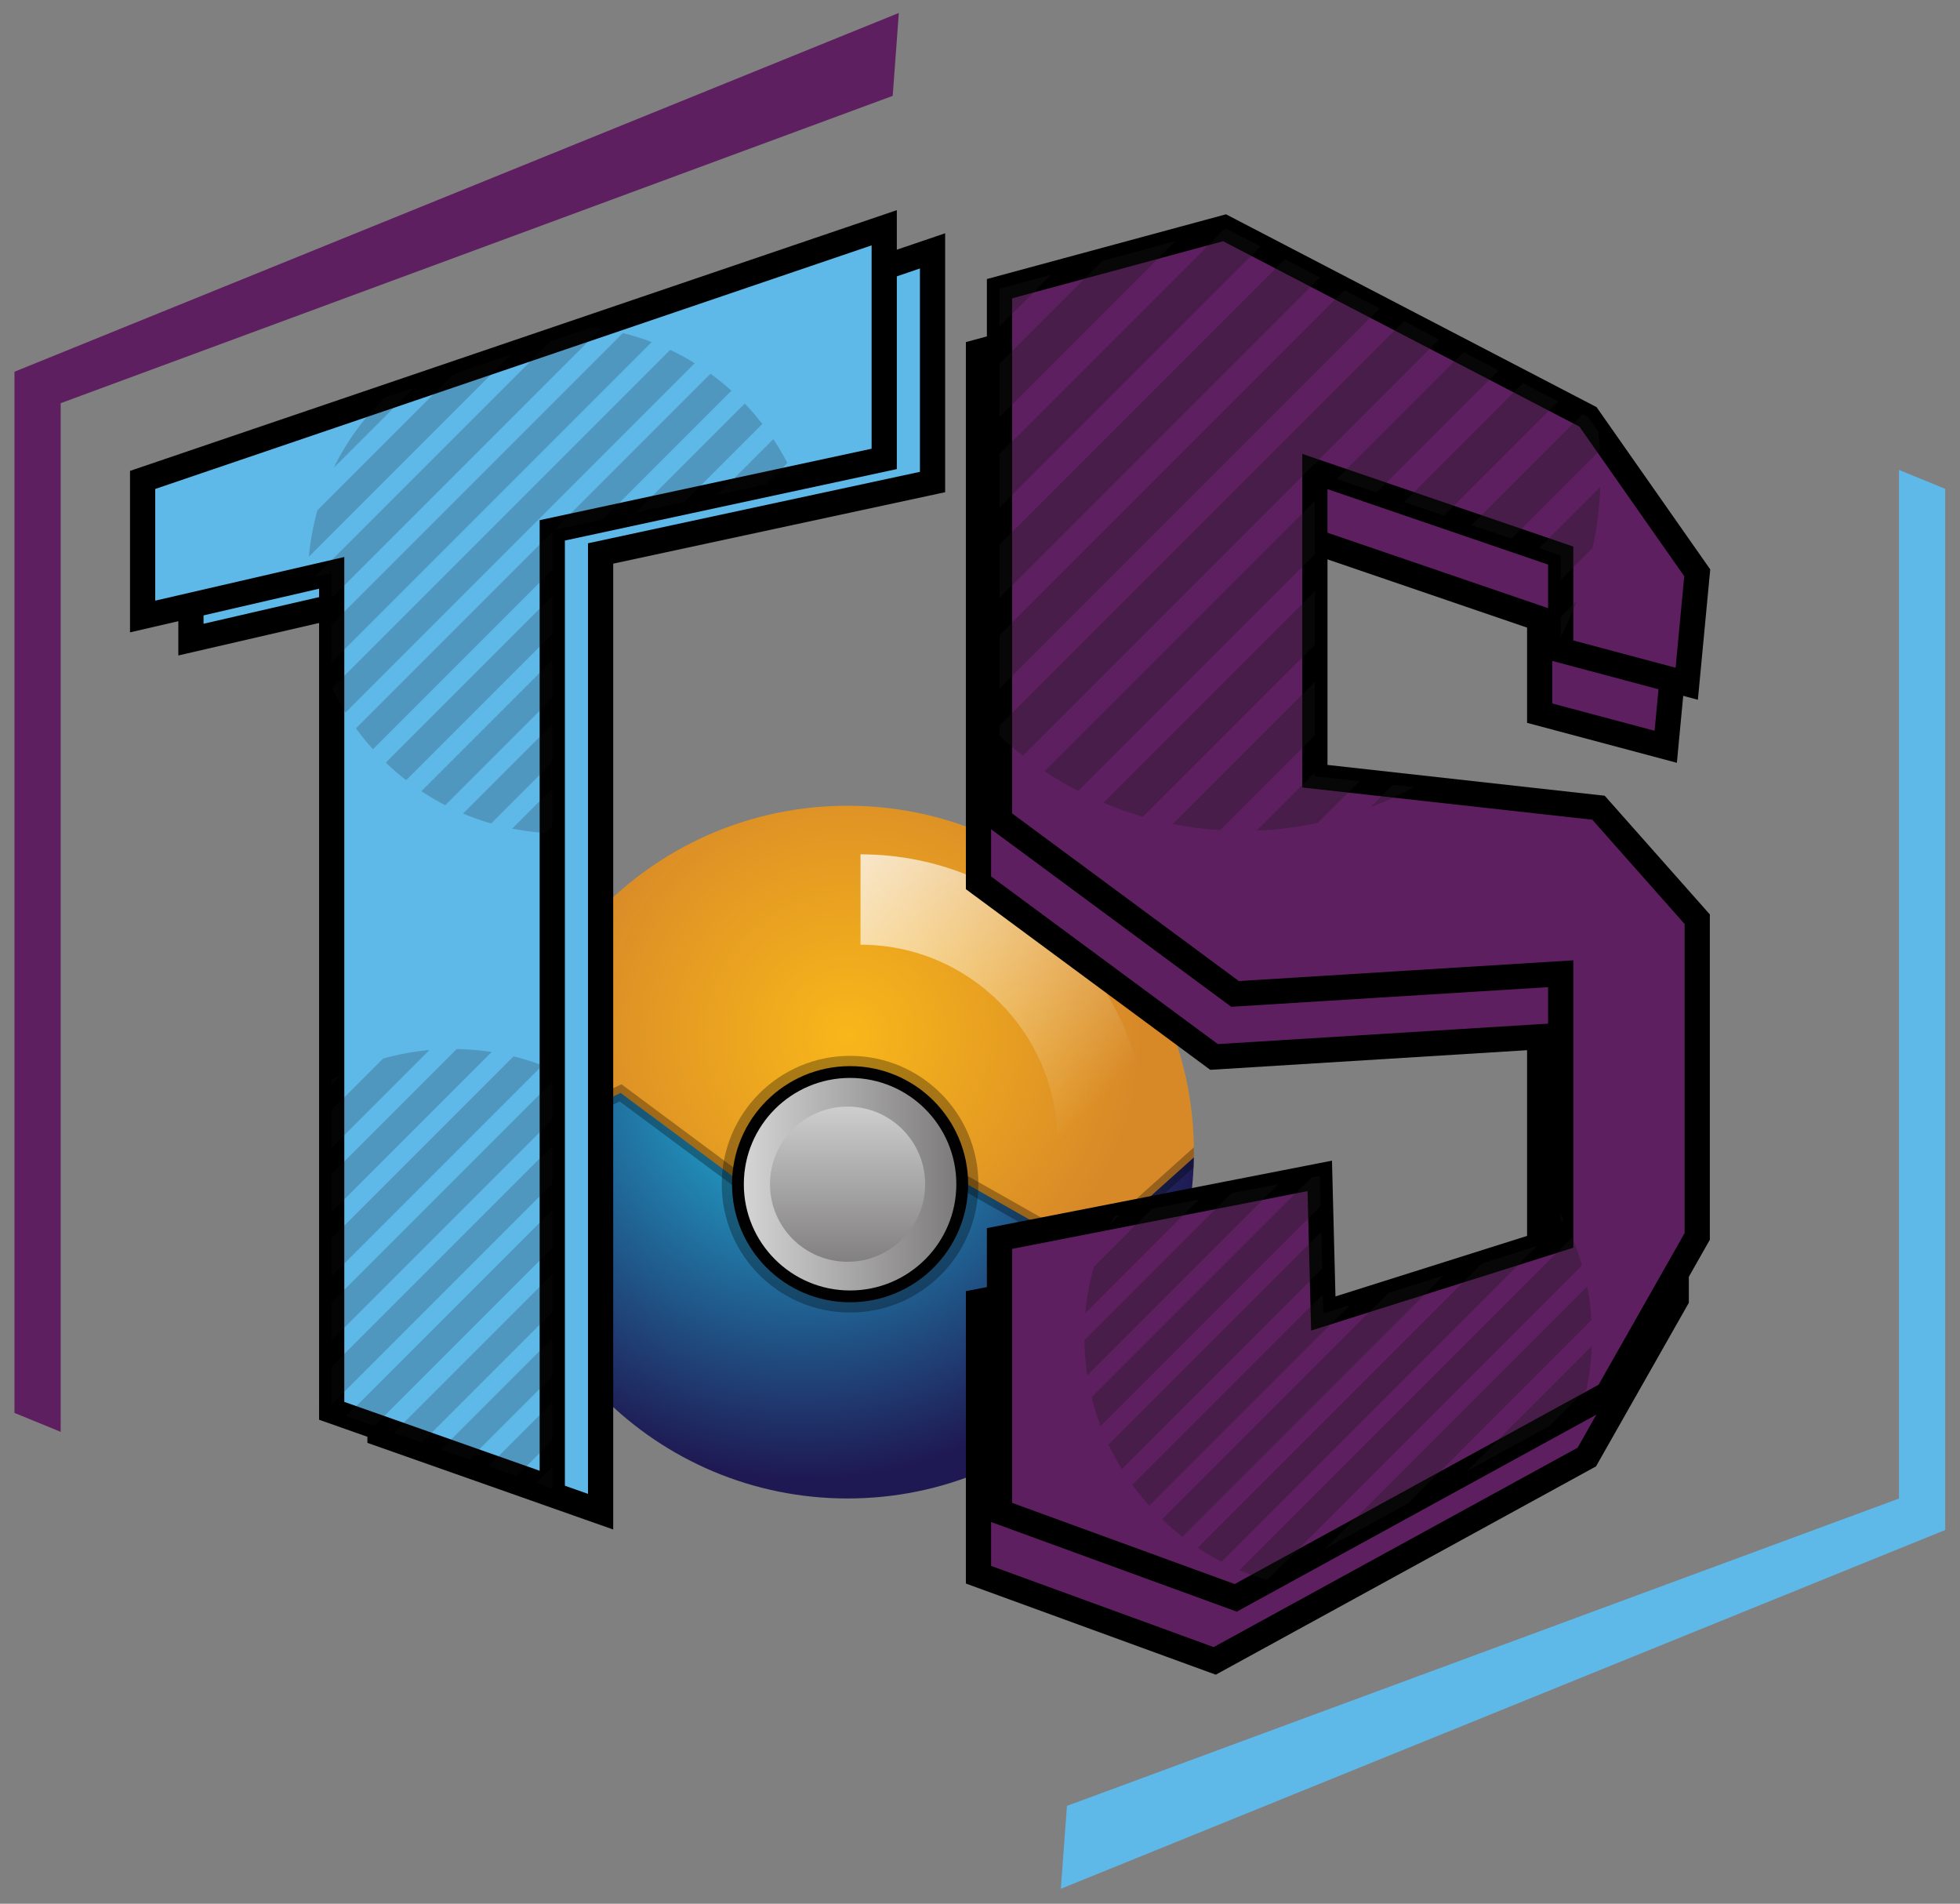 <?xml version="1.0" encoding="utf-8"?>
<!-- Generator: Adobe Illustrator 16.0.0, SVG Export Plug-In . SVG Version: 6.00 Build 0)  -->
<!DOCTYPE svg PUBLIC "-//W3C//DTD SVG 1.1//EN" "http://www.w3.org/Graphics/SVG/1.1/DTD/svg11.dtd">
<svg version="1.1" xmlns="http://www.w3.org/2000/svg" xmlns:xlink="http://www.w3.org/1999/xlink" x="0px" y="0px"
	 width="932.953px" height="905.955px" viewBox="0 0 932.953 905.955" enable-background="new 0 0 932.953 905.955"
	 xml:space="preserve">
<rect x="0" y="0" width="932.953" height="905.955" fill="#808080" stroke="none"/>
<g id="Layer_1">
	<g>
		<g>
			<defs>
				<path id="SVGID_1_" d="M238.643,546.898c-0.004,0.459-0.016,0.916-0.016,1.371c0,91.037,73.795,164.834,164.833,164.834
					c90.209,0,163.48-72.471,164.801-162.363l-50.476,45.297l-64.993-36.801l-47.766,42.283l-109.628-81.438L238.643,546.898z"/>
			</defs>
			<clipPath id="SVGID_2_">
				<use xlink:href="#SVGID_1_"  overflow="visible"/>
			</clipPath>
			
				<radialGradient id="SVGID_3_" cx="159.379" cy="706.367" r="2.34" gradientTransform="matrix(43.016 70.372 70.372 -43.016 -56181.199 19680.06)" gradientUnits="userSpaceOnUse">
				<stop  offset="0" style="stop-color:#22C2E6"/>
				<stop  offset="1" style="stop-color:#1F1953"/>
			</radialGradient>
			<polygon clip-path="url(#SVGID_2_)" fill="url(#SVGID_3_)" points="478.596,373.395 654.156,660.601 328.29,859.789 
				152.732,572.585 			"/>
		</g>
		<g>
			<defs>
				<path id="SVGID_4_" d="M238.643,546.898l56.754-26.816l109.628,81.438l47.766-42.283l64.993,36.801l50.476-45.297
					c0.014-0.824,0.031-1.643,0.031-2.471c0-91.033-73.795-164.832-164.832-164.832
					C312.881,383.438,239.381,456.498,238.643,546.898"/>
			</defs>
			<clipPath id="SVGID_5_">
				<use xlink:href="#SVGID_4_"  overflow="visible"/>
			</clipPath>
			
				<radialGradient id="SVGID_6_" cx="158.232" cy="706.242" r="2.341" gradientTransform="matrix(59.698 0 0 -59.698 -9042.636 42653.59)" gradientUnits="userSpaceOnUse">
				<stop  offset="0" style="stop-color:#F9B71A"/>
				<stop  offset="1" style="stop-color:#D78928"/>
			</radialGradient>
			<rect x="238.643" y="383.438" clip-path="url(#SVGID_5_)" fill="url(#SVGID_6_)" width="329.648" height="218.082"/>
		</g>
		<g>
			<g opacity="0.3">
				<g>
					<defs>
						<rect id="SVGID_7_" x="238.624" y="515.992" width="329.669" height="90.063"/>
					</defs>
					<clipPath id="SVGID_8_">
						<use xlink:href="#SVGID_7_"  overflow="visible"/>
					</clipPath>
					<path clip-path="url(#SVGID_8_)" fill="#010101" d="M405.219,606.052l48.025-42.514l65.008,36.814l49.869-44.754
						c0.107-2.43,0.172-4.871,0.172-7.33c0-0.758-0.018-1.512-0.031-2.268l-50.946,45.721l-64.978-36.791l-47.508,42.055
						l-109.028-80.994l-57.082,26.973c-0.056,1.764-0.094,3.531-0.094,5.305c0,0.843,0.018,1.682,0.031,2.52l56.335-26.619
						L405.219,606.052z"/>
				</g>
			</g>
			<g opacity="0.3">
				<g>
					<defs>
						<rect id="SVGID_9_" x="343.556" y="502.461" width="122.155" height="122.157"/>
					</defs>
					<clipPath id="SVGID_10_">
						<use xlink:href="#SVGID_9_"  overflow="visible"/>
					</clipPath>
					<path clip-path="url(#SVGID_10_)" fill="#010101" d="M465.712,563.541c0,33.734-27.347,61.078-61.079,61.078
						c-33.733,0-61.08-27.344-61.08-61.078c0-33.732,27.347-61.078,61.08-61.078C438.366,502.462,465.712,529.808,465.712,563.541"
						/>
				</g>
			</g>
			<path fill="#010101" d="M460.826,563.541c0,31.033-25.159,56.193-56.192,56.193c-31.036,0-56.193-25.16-56.193-56.193
				s25.157-56.192,56.193-56.192C435.667,507.348,460.826,532.507,460.826,563.541"/>
		</g>
	</g>
	<linearGradient id="SVGID_11_" gradientUnits="userSpaceOnUse" x1="350.834" y1="563.54" x2="459.176" y2="563.54">
		<stop  offset="0" style="stop-color:#D7D7D7"/>
		<stop  offset="1" style="stop-color:#797778"/>
	</linearGradient>
	<circle fill="url(#SVGID_11_)" cx="404.635" cy="563.541" r="50.574"/>
	<linearGradient id="SVGID_12_" gradientUnits="userSpaceOnUse" x1="403.443" y1="517.56" x2="403.443" y2="608.985">
		<stop  offset="0" style="stop-color:#D7D7D7"/>
		<stop  offset="1" style="stop-color:#797778"/>
	</linearGradient>
	<circle fill="url(#SVGID_12_)" cx="403.443" cy="563.541" r="36.918"/>
	<g>
		<linearGradient id="SVGID_13_" gradientUnits="userSpaceOnUse" x1="373.028" y1="368.691" x2="529.028" y2="518.191">
			<stop  offset="0" style="stop-color:#FFFFFF"/>
			<stop  offset="1" style="stop-color:#FFFFFF;stop-opacity:0"/>
		</linearGradient>
		<path fill="url(#SVGID_13_)" d="M546.345,543.316h-43c0-51.694-42.056-93.75-93.75-93.75v-43
			C484.999,406.566,546.345,467.912,546.345,543.316z"/>
	</g>
</g>
<g id="Layer_3">
	<g>
		<g>
			<polygon fill="#5EB8E8" points="90.884,239.386 90.884,304.386 180.884,283.607 180.884,682.386 285.884,719.386 
				285.884,263.386 443.884,229.386 443.884,119.386 			"/>
		</g>
		<g>
			<path d="M291.884,727.862l-117-41.229V291.15l-90,20.779v-76.84l365-124.08v123.223l-158,34V727.862z M186.884,678.139l93,32.771
				V258.54l158-34v-96.777l-341,115.92v53.16l90-20.779V678.139z"/>
		</g>
	</g>
	<g>
		<g>
			<polygon fill="#5EB8E8" points="67.884,228.386 67.884,293.386 157.884,272.607 157.884,671.386 262.884,708.386 
				262.884,252.386 420.884,218.386 420.884,108.386 			"/>
		</g>
		<g>
			<path d="M268.884,716.862l-117-41.229V280.15l-90,20.779v-76.84l365-124.08v123.223l-158,34V716.862z M163.884,667.139l93,32.771
				V247.54l158-34v-96.777l-341,115.92v53.16l90-20.779V667.139z"/>
		</g>
	</g>
	<polygon fill="#5E1F60" points="427.847,6.154 6.884,176.901 6.884,672.386 28.884,681.386 28.884,191.872 424.921,45.619 	"/>
	<polygon fill="#5EB8E8" points="504.941,898.853 925.904,728.106 925.904,232.621 903.904,223.621 903.904,713.135 
		507.867,859.388 	"/>
	<g>
		<g>
			<polygon fill="#5E1F60" points="465.755,167.386 465.755,420.12 577.884,502.991 732.884,493.386 732.884,619.386 
				619.884,655.071 618.203,589.588 465.755,619.386 465.755,749.386 578.198,790.39 755.322,693.386 797.884,618.386 
				797.884,467.446 750.884,414.386 615.884,399.386 615.884,254.386 732.884,294.386 732.884,339.386 792.884,355.386 
				797.884,302.607 745.884,228.386 572.884,138.386 			"/>
		</g>
		<g>
			<path d="M578.696,796.958l-118.941-43.374V614.446l164.263-32.107l1.659,64.61l101.206-31.96v-115.22l-150.81,9.346
				l-116.319-85.969V162.794l113.821-30.812l176.379,91.758l54.11,77.232l-5.877,62.037l-71.305-19.014v-45.32l-105-35.897v131.238
				l131.959,14.662l50.041,56.492v154.8l-44.185,77.859l-1.495,0.819L578.696,796.958z M471.755,745.188L577.7,783.822
				l173.245-94.88l40.938-72.14V469.721l-43.959-49.627l-138.041-15.338V245.994l129,44.103v44.68l48.695,12.985l4.123-43.521
				l-49.89-71.209L572.191,144.79l-100.436,27.188v245.115l107.938,79.773l159.19-9.864v136.781l-124.793,39.409l-1.703-66.354
				l-140.632,27.488V745.188z"/>
		</g>
	</g>
	<g>
		<g>
			<polygon fill="#5E1F60" points="475.755,137.386 475.755,390.12 587.884,472.991 742.884,463.386 742.884,589.386 
				629.884,625.071 628.203,559.588 475.755,589.386 475.755,719.386 588.198,760.39 765.322,663.386 807.884,588.386 
				807.884,437.446 760.884,384.386 625.884,369.386 625.884,224.386 742.884,264.386 742.884,309.386 802.884,325.386 
				807.884,272.607 755.884,198.386 582.884,108.386 			"/>
		</g>
		<g>
			<path d="M588.696,766.958l-118.941-43.374V584.446l164.263-32.107l1.659,64.61l101.206-31.96v-115.22l-150.81,9.346
				l-116.319-85.969V132.794l113.821-30.812l176.379,91.758l54.11,77.232l-5.877,62.037l-71.305-19.014v-45.32l-105-35.897v131.238
				l131.959,14.662l50.041,56.492v154.8l-44.185,77.859l-1.495,0.819L588.696,766.958z M481.755,715.188L587.7,753.822
				l173.245-94.88l40.938-72.14V439.721l-43.959-49.627l-138.041-15.338V215.994l129,44.103v44.68l48.695,12.985l4.123-43.521
				l-49.89-71.209L582.191,114.79l-100.436,27.188v245.115l107.938,79.773l159.19-9.864v136.781l-124.793,39.409l-1.703-66.354
				l-140.632,27.488V715.188z"/>
		</g>
	</g>
	<g opacity="0.3">
		<defs>
			<polygon id="SVGID_14_" opacity="0.3" points="475.755,137.386 475.755,390.12 587.884,472.991 742.884,463.386 742.884,589.386 
				629.884,625.071 628.203,559.588 475.755,589.386 475.755,719.386 588.198,760.39 765.322,663.386 807.884,588.386 
				807.884,437.446 760.884,384.386 625.884,369.386 625.884,224.386 742.884,264.386 742.884,309.386 802.884,325.386 
				807.884,272.607 755.884,198.386 582.884,108.386 			"/>
		</defs>
		<clipPath id="SVGID_15_">
			<use xlink:href="#SVGID_14_"  overflow="visible"/>
		</clipPath>
		<g clip-path="url(#SVGID_15_)">
			<defs>
				<circle id="SVGID_16_" cx="636.96" cy="635.861" r="120.84"/>
			</defs>
			<clipPath id="SVGID_17_">
				<use xlink:href="#SVGID_16_"  overflow="visible"/>
			</clipPath>
			<g clip-path="url(#SVGID_17_)">
				
					<rect x="336.685" y="446.269" transform="matrix(-0.707 0.707 -0.707 -0.707 1428.701 313.515)" fill="#171617" width="625.469" height="12.763"/>
				
					<rect x="336.684" y="476.804" transform="matrix(0.707 -0.707 0.707 0.707 -151.453 600.729)" fill="#171617" width="625.471" height="12.763"/>
				
					<rect x="336.684" y="507.34" transform="matrix(0.707 -0.707 0.707 0.707 -173.045 609.675)" fill="#171617" width="625.472" height="12.763"/>
				
					<rect x="336.684" y="537.874" transform="matrix(0.707 -0.707 0.707 0.707 -194.636 618.617)" fill="#171617" width="625.471" height="12.763"/>
				
					<rect x="336.684" y="568.409" transform="matrix(0.707 -0.707 0.707 0.707 -216.228 627.561)" fill="#171617" width="625.471" height="12.763"/>
				
					<rect x="336.684" y="598.944" transform="matrix(0.707 -0.707 0.707 0.707 -237.819 636.504)" fill="#171617" width="625.471" height="12.763"/>
				
					<rect x="336.684" y="629.478" transform="matrix(0.707 -0.707 0.707 0.707 -259.41 645.447)" fill="#171617" width="625.471" height="12.763"/>
				
					<rect x="336.684" y="660.013" transform="matrix(0.707 -0.707 0.707 0.707 -281.002 654.391)" fill="#171617" width="625.471" height="12.763"/>
				
					<rect x="336.684" y="690.548" transform="matrix(0.707 -0.707 0.707 0.707 -302.593 663.335)" fill="#171617" width="625.471" height="12.763"/>
				
					<rect x="336.684" y="721.084" transform="matrix(0.707 -0.707 0.707 0.707 -324.185 672.278)" fill="#171617" width="625.471" height="12.763"/>
				
					<rect x="336.684" y="751.618" transform="matrix(0.707 -0.707 0.707 0.707 -345.776 681.22)" fill="#171617" width="625.47" height="12.763"/>
				
					<rect x="336.684" y="782.153" transform="matrix(0.707 -0.707 0.707 0.707 -367.368 690.165)" fill="#171617" width="625.471" height="12.763"/>
			</g>
		</g>
		<g clip-path="url(#SVGID_15_)">
			<defs>
				<circle id="SVGID_18_" cx="591.398" cy="224.895" r="170.513"/>
			</defs>
			<clipPath id="SVGID_19_">
				<use xlink:href="#SVGID_18_"  overflow="visible"/>
			</clipPath>
			<g clip-path="url(#SVGID_19_)">
				
					<rect x="167.69" y="-42.631" transform="matrix(-0.707 0.707 -0.707 -0.707 1015.815 -488.016)" fill="#171617" width="882.578" height="18.01"/>
				
					<rect x="167.688" y="0.455" transform="matrix(0.707 -0.707 0.707 0.707 171.676 433.383)" fill="#171617" width="882.58" height="18.01"/>
				
					<rect x="167.688" y="43.543" transform="matrix(0.707 -0.707 0.707 0.707 141.209 446.005)" fill="#171617" width="882.582" height="18.009"/>
				
					<rect x="167.689" y="86.629" transform="matrix(0.707 -0.707 0.707 0.707 110.742 458.623)" fill="#171617" width="882.581" height="18.01"/>
				
					<rect x="167.689" y="129.716" transform="matrix(0.707 -0.707 0.707 0.707 80.275 471.243)" fill="#171617" width="882.581" height="18.01"/>
				
					<rect x="167.689" y="172.803" transform="matrix(0.707 -0.707 0.707 0.707 49.808 483.863)" fill="#171617" width="882.58" height="18.011"/>
				
					<rect x="167.689" y="215.889" transform="matrix(0.707 -0.707 0.707 0.707 19.342 496.483)" fill="#171617" width="882.581" height="18.011"/>
				
					<rect x="167.689" y="258.976" transform="matrix(0.707 -0.707 0.707 0.707 -11.126 509.103)" fill="#171617" width="882.58" height="18.011"/>
				
					<rect x="167.688" y="302.062" transform="matrix(0.707 -0.707 0.707 0.707 -41.592 521.723)" fill="#171617" width="882.581" height="18.011"/>
				
					<rect x="167.689" y="345.15" transform="matrix(0.707 -0.707 0.707 0.707 -72.06 534.342)" fill="#171617" width="882.581" height="18.01"/>
				
					<rect x="167.689" y="388.236" transform="matrix(0.707 -0.707 0.707 0.707 -102.527 546.961)" fill="#171617" width="882.579" height="18.011"/>
				
					<rect x="167.689" y="431.323" transform="matrix(0.707 -0.707 0.707 0.707 -132.993 559.582)" fill="#171617" width="882.581" height="18.01"/>
			</g>
		</g>
	</g>
	<g opacity="0.2">
		<defs>
			<polygon id="SVGID_20_" opacity="0.2" points="67.884,228.386 67.884,293.386 157.884,272.607 157.884,671.386 262.884,708.386 
				262.884,252.386 420.884,218.386 420.884,108.386 			"/>
		</defs>
		<clipPath id="SVGID_21_">
			<use xlink:href="#SVGID_20_"  overflow="visible"/>
		</clipPath>
		<g clip-path="url(#SVGID_21_)">
			<defs>
				<circle id="SVGID_22_" cx="215.384" cy="620.039" r="120.84"/>
			</defs>
			<clipPath id="SVGID_23_">
				<use xlink:href="#SVGID_22_"  overflow="visible"/>
			</clipPath>
			<g clip-path="url(#SVGID_23_)">
				
					<rect x="-84.891" y="430.447" transform="matrix(-0.707 0.707 -0.707 -0.707 697.837 584.604)" fill="#171617" width="625.469" height="12.763"/>
				
					<rect x="-84.892" y="460.981" transform="matrix(0.707 -0.707 0.707 0.707 -263.742 297.996)" fill="#171617" width="625.471" height="12.763"/>
				
					<rect x="-84.893" y="491.517" transform="matrix(0.707 -0.707 0.707 0.707 -285.334 306.941)" fill="#171617" width="625.472" height="12.763"/>
				
					<rect x="-84.892" y="522.051" transform="matrix(0.707 -0.707 0.707 0.707 -306.925 315.884)" fill="#171617" width="625.471" height="12.763"/>
				
					<rect x="-84.892" y="552.587" transform="matrix(0.707 -0.707 0.707 0.707 -328.516 324.827)" fill="#171617" width="625.471" height="12.763"/>
				
					<rect x="-84.892" y="583.122" transform="matrix(0.707 -0.707 0.707 0.707 -350.108 333.771)" fill="#171617" width="625.471" height="12.763"/>
				
					<rect x="-84.892" y="613.656" transform="matrix(0.707 -0.707 0.707 0.707 -371.699 342.714)" fill="#171617" width="625.471" height="12.763"/>
				
					<rect x="-84.892" y="644.191" transform="matrix(0.707 -0.707 0.707 0.707 -393.291 351.658)" fill="#171617" width="625.471" height="12.763"/>
				
					<rect x="-84.892" y="674.726" transform="matrix(0.707 -0.707 0.707 0.707 -414.882 360.602)" fill="#171617" width="625.471" height="12.763"/>
				
					<rect x="-84.892" y="705.261" transform="matrix(0.707 -0.707 0.707 0.707 -436.474 369.545)" fill="#171617" width="625.471" height="12.763"/>
				
					<rect x="-84.892" y="735.796" transform="matrix(0.707 -0.707 0.707 0.707 -458.065 378.487)" fill="#171617" width="625.47" height="12.763"/>
				
					<rect x="-84.892" y="766.331" transform="matrix(0.707 -0.707 0.707 0.707 -479.656 387.431)" fill="#171617" width="625.471" height="12.763"/>
			</g>
		</g>
	</g>
	<g opacity="0.2">
		<defs>
			<polygon id="SVGID_24_" opacity="0.2" points="67.884,228.386 67.884,293.386 157.884,272.607 157.884,671.386 262.884,708.386 
				262.884,252.386 420.884,218.386 420.884,108.386 			"/>
		</defs>
		<clipPath id="SVGID_25_">
			<use xlink:href="#SVGID_24_"  overflow="visible"/>
		</clipPath>
		<g clip-path="url(#SVGID_25_)">
			<defs>
				<circle id="SVGID_26_" cx="267.384" cy="275.794" r="120.84"/>
			</defs>
			<clipPath id="SVGID_27_">
				<use xlink:href="#SVGID_26_"  overflow="visible"/>
			</clipPath>
			<g clip-path="url(#SVGID_27_)">
				
					<rect x="-32.891" y="86.203" transform="matrix(-0.707 0.707 -0.707 -0.707 543.19 -39.827)" fill="#171617" width="625.469" height="12.763"/>
				
					<rect x="-32.892" y="116.737" transform="matrix(0.707 -0.707 0.707 0.707 -5.094 233.939)" fill="#171617" width="625.471" height="12.763"/>
				
					<rect x="-32.892" y="147.273" transform="matrix(0.707 -0.707 0.707 0.707 -26.686 242.884)" fill="#171617" width="625.471" height="12.763"/>
				
					<rect x="-32.892" y="177.807" transform="matrix(0.707 -0.707 0.707 0.707 -48.277 251.827)" fill="#171617" width="625.471" height="12.763"/>
				
					<rect x="-32.892" y="208.342" transform="matrix(0.707 -0.707 0.707 0.707 -69.869 260.77)" fill="#171617" width="625.471" height="12.763"/>
				
					<rect x="-32.892" y="238.878" transform="matrix(0.707 -0.707 0.707 0.707 -91.46 269.714)" fill="#171617" width="625.471" height="12.763"/>
				
					<rect x="-32.892" y="269.412" transform="matrix(0.707 -0.707 0.707 0.707 -113.051 278.657)" fill="#171617" width="625.471" height="12.763"/>
				
					<rect x="-32.892" y="299.947" transform="matrix(0.707 -0.707 0.707 0.707 -134.643 287.6)" fill="#171617" width="625.471" height="12.763"/>
				
					<rect x="-32.892" y="330.482" transform="matrix(0.707 -0.707 0.707 0.707 -156.234 296.544)" fill="#171617" width="625.471" height="12.763"/>
				
					<rect x="-32.892" y="361.017" transform="matrix(0.707 -0.707 0.707 0.707 -177.826 305.487)" fill="#171617" width="625.471" height="12.763"/>
				
					<rect x="-32.892" y="391.552" transform="matrix(0.707 -0.707 0.707 0.707 -199.417 314.43)" fill="#171617" width="625.47" height="12.763"/>
				
					<rect x="-32.892" y="422.087" transform="matrix(0.707 -0.707 0.707 0.707 -221.008 323.374)" fill="#171617" width="625.471" height="12.763"/>
			</g>
		</g>
	</g>
</g>
</svg>
